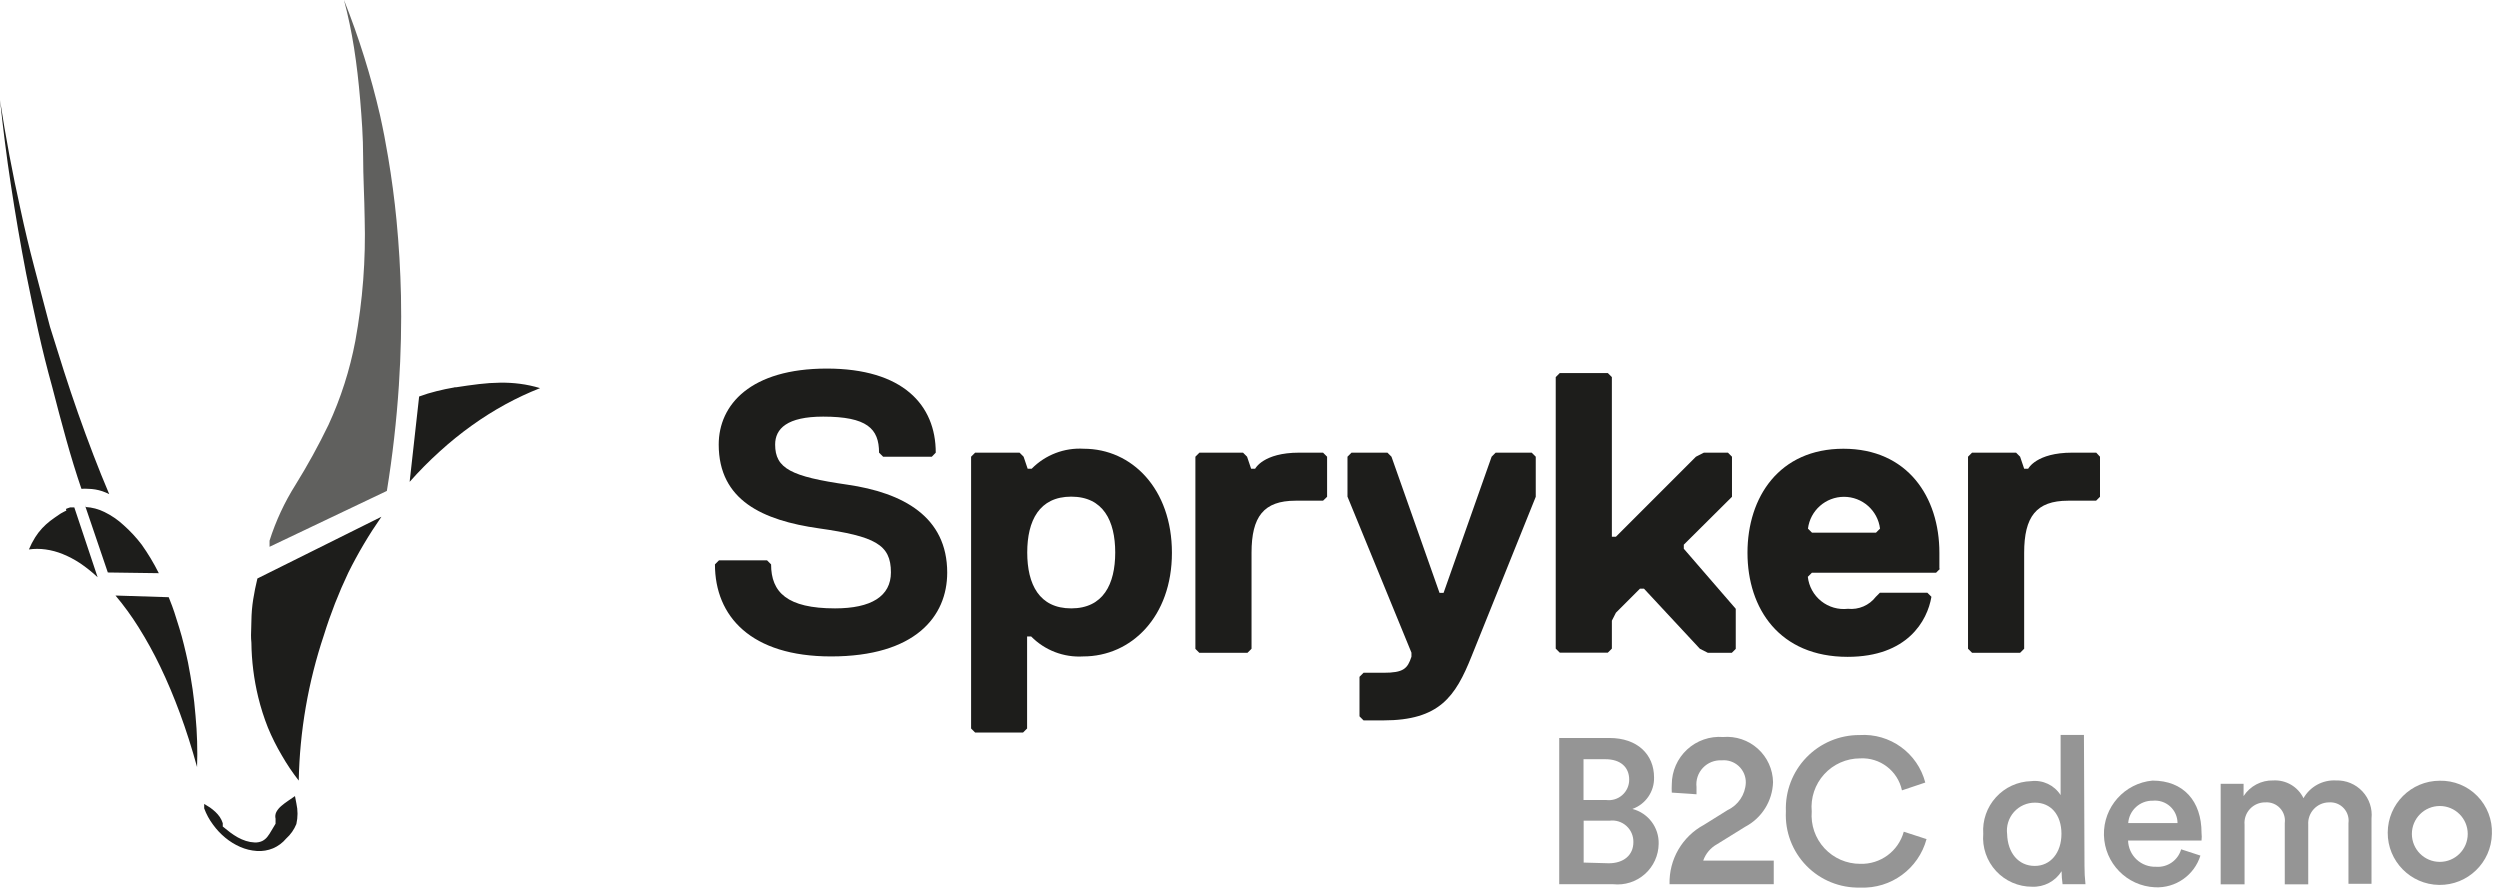 <svg width="179" height="64" viewBox="0 0 179 64" fill="none" xmlns="http://www.w3.org/2000/svg">
<path fill-rule="evenodd" clip-rule="evenodd" d="M0.35 10.16C0.223 9.147 0.107 8.147 0 7.16C0.4 9.787 0.89 12.4 1.47 15C1.757 16.347 2.083 17.717 2.45 19.11C2.817 20.503 3.193 21.933 3.58 23.4C3.913 24.473 4.247 25.533 4.58 26.58C5.22 28.58 5.923 30.58 6.69 32.58C7.05 33.52 7.427 34.453 7.82 35.38C7.658 35.299 7.491 35.229 7.32 35.17C6.997 35.063 6.66 35.005 6.32 35C6.157 34.987 5.993 34.987 5.83 35C5.45 33.887 5.087 32.707 4.74 31.46C4.393 30.213 4.06 28.963 3.74 27.71C3.373 26.39 3.04 25.057 2.74 23.71C2.44 22.363 2.15 20.987 1.87 19.58C1.463 17.473 1.1 15.36 0.78 13.24C0.62 12.2 0.477 11.173 0.35 10.16ZM6.125 36.301L6.08 36.17L6.11 36.3L6.125 36.301ZM6.125 36.301L7.72 40.99L11.37 41.04C11.014 40.325 10.603 39.64 10.14 38.99C9.756 38.486 9.324 38.02 8.85 37.6C8.442 37.221 7.98 36.905 7.48 36.66C7.057 36.45 6.596 36.328 6.125 36.301ZM4.75 36.56L4.62 36.62L4.49 36.69L4.36 36.76L4.24 36.84C4.02 36.987 3.803 37.14 3.59 37.3C3.387 37.458 3.196 37.632 3.02 37.82C2.833 38.02 2.666 38.238 2.52 38.47C2.346 38.747 2.196 39.038 2.07 39.34C2.465 39.285 2.865 39.285 3.26 39.34C3.682 39.398 4.095 39.509 4.49 39.67C4.927 39.848 5.346 40.069 5.74 40.33C6.182 40.63 6.6 40.965 6.99 41.33L5.32 36.33H5.17H5.02L4.87 36.38L4.72 36.44L4.75 36.56ZM21.12 57L20.64 57.33C20.469 57.443 20.306 57.567 20.15 57.7C20.004 57.82 19.882 57.966 19.79 58.13C19.711 58.281 19.69 58.455 19.73 58.62C19.726 58.65 19.726 58.68 19.73 58.71V58.8V58.89V58.98C19.62 59.15 19.52 59.32 19.43 59.48C19.346 59.634 19.248 59.782 19.14 59.92C19.04 60.046 18.914 60.148 18.77 60.22C18.601 60.296 18.415 60.33 18.23 60.32C18.019 60.311 17.811 60.274 17.61 60.21C17.409 60.146 17.215 60.062 17.03 59.96C16.839 59.852 16.655 59.732 16.48 59.6L15.95 59.18C15.956 59.16 15.956 59.139 15.95 59.12V59.06V59C15.945 58.98 15.945 58.96 15.95 58.94C15.9 58.785 15.829 58.636 15.74 58.5C15.647 58.366 15.54 58.242 15.42 58.13C15.3 58.018 15.174 57.914 15.04 57.82L14.62 57.56V57.64C14.616 57.666 14.616 57.693 14.62 57.72V57.8V57.88C14.773 58.295 14.985 58.686 15.25 59.04C15.501 59.39 15.797 59.706 16.13 59.98C16.454 60.249 16.814 60.471 17.2 60.64C17.577 60.805 17.979 60.904 18.39 60.93C18.786 60.958 19.183 60.892 19.55 60.74C19.914 60.584 20.236 60.344 20.49 60.04C20.809 59.753 21.059 59.398 21.22 59C21.331 58.513 21.331 58.007 21.22 57.52L21.12 57ZM8.27 42.64L8.271 42.641L8.23 42.64H8.27ZM8.271 42.641L12.08 42.76C12.108 42.831 12.136 42.902 12.163 42.972L12.163 42.972C12.275 43.256 12.384 43.533 12.48 43.83C12.6 44.2 12.72 44.58 12.84 44.97C12.96 45.36 13.07 45.76 13.17 46.17C13.27 46.58 13.37 47 13.46 47.43C13.58 48.07 13.7 48.71 13.79 49.35C13.877 49.95 13.947 50.583 14 51.25C14.115 52.47 14.152 53.696 14.11 54.92C13.737 53.56 13.33 52.283 12.89 51.09C12.45 49.897 11.98 48.78 11.48 47.74C11.014 46.768 10.493 45.823 9.92 44.91C9.424 44.116 8.873 43.358 8.271 42.641ZM32.53 27.74C32.097 27.813 31.67 27.903 31.25 28.01L30.63 28.18L30.01 28.39L29.33 34.5C30.012 33.73 30.736 32.999 31.5 32.31C32.227 31.649 32.991 31.032 33.79 30.46C34.559 29.909 35.36 29.404 36.19 28.95C36.992 28.512 37.82 28.125 38.67 27.79C38.199 27.647 37.718 27.544 37.23 27.48C36.756 27.419 36.278 27.392 35.8 27.4C35.299 27.406 34.798 27.44 34.3 27.5C33.747 27.567 33.197 27.643 32.65 27.73H32.54L32.53 27.74ZM18.43 41.42L27.31 37C26.423 38.273 25.631 39.61 24.94 41C24.251 42.45 23.666 43.947 23.19 45.48C22.066 48.839 21.459 52.349 21.39 55.89C20.944 55.32 20.539 54.718 20.18 54.09C19.799 53.448 19.465 52.78 19.18 52.09C18.9 51.383 18.669 50.658 18.49 49.92C18.18 48.643 18.015 47.334 18 46.02C17.96 45.647 17.973 45.309 17.987 44.971C17.993 44.802 18 44.633 18 44.46C18.007 43.927 18.05 43.41 18.13 42.91C18.21 42.41 18.31 41.913 18.43 41.42Z" fill="#1D1D1B"/>
<path opacity="0.7" fill-rule="evenodd" clip-rule="evenodd" d="M24.63 0C24.928 1.13 25.169 2.275 25.35 3.43C25.54 4.63 25.68 5.87 25.79 7.17C25.9 8.47 26 9.83 26 11.23C26 12.63 26.09 14.13 26.11 15.65C26.194 18.589 25.97 21.528 25.44 24.42C25.047 26.491 24.403 28.506 23.52 30.42C22.809 31.89 22.021 33.322 21.16 34.71C20.372 35.959 19.747 37.303 19.3 38.71V38.82V38.93V39.04V39.15L27.7 35.15C28.107 32.643 28.393 30.123 28.56 27.59C28.71 25.3 28.75 23.16 28.71 21.17C28.67 19.363 28.563 17.56 28.39 15.76C28.243 14.253 28.043 12.75 27.79 11.25C27.623 10.237 27.43 9.237 27.21 8.25C26.56 5.439 25.697 2.681 24.63 0Z" fill="#1D1D1B"/>
<path fill-rule="evenodd" clip-rule="evenodd" d="M59.5 47C53.77 47 51.19 44.13 51.19 40.41L51.48 40.12H54.92L55.21 40.41C55.21 42.41 56.36 43.56 59.79 43.56C62.37 43.56 63.79 42.7 63.79 40.98C63.79 38.98 62.64 38.4 58.63 37.83C54.62 37.26 51.46 35.83 51.46 31.83C51.46 28.97 53.75 26.39 59.2 26.39C64.65 26.39 67 29 67 32.41L66.72 32.7H63.23L62.94 32.41C62.94 30.69 62.08 29.83 58.94 29.83C56.36 29.83 55.5 30.69 55.5 31.83C55.5 33.55 56.65 34.12 60.66 34.7C64.67 35.28 67.82 37 67.82 41C67.82 44.15 65.52 47 59.5 47Z" fill="#1D1D1B"/>
<path fill-rule="evenodd" clip-rule="evenodd" d="M73.83 45.57C74.808 46.564 76.168 47.085 77.56 47C81 47 83.91 44.16 83.91 39.58C83.91 35 81.04 32.13 77.6 32.13C76.208 32.045 74.848 32.566 73.87 33.56H73.58L73.29 32.7L73 32.41H69.82L69.53 32.7V52.16L69.82 52.45H73.25L73.54 52.16V45.57H73.83ZM73.55 39.56C73.55 37.28 74.41 35.56 76.7 35.56C78.99 35.56 79.85 37.29 79.85 39.56C79.85 41.83 78.99 43.56 76.7 43.56C74.41 43.56 73.55 41.84 73.55 39.56Z" fill="#1D1D1B"/>
<path fill-rule="evenodd" clip-rule="evenodd" d="M122.28 46.74H124L124.28 46.46V43.59L120.56 39.29V39L124.01 35.57V32.7L123.72 32.41H122L121.43 32.7L115.7 38.43H115.41V27L115.12 26.71H111.68L111.39 27V46.44L111.68 46.73H115.12L115.41 46.44V44.44L115.7 43.87L117.42 42.15H117.71L121.71 46.45L122.28 46.74ZM94.73 35.85H92.76C90.47 35.85 89.61 37 89.61 39.58V46.45L89.32 46.74H85.87L85.59 46.46V32.7L85.88 32.41H89L89.29 32.7L89.58 33.56H89.87C89.87 33.56 90.44 32.41 93.02 32.41H94.73L95.02 32.7V35.57L94.73 35.85ZM105.36 47C104.21 49.87 103.07 51.58 99.05 51.58H97.63L97.34 51.29V48.46L97.63 48.17H99.06C100.49 48.17 100.78 47.88 101.06 47.02V46.73L96.48 35.56V32.7L96.77 32.41H99.34L99.63 32.7L103.07 42.45H103.36L106.8 32.7L107.09 32.41H109.67L109.96 32.7V35.57L105.36 47Z" fill="#1D1D1B"/>
<path fill-rule="evenodd" clip-rule="evenodd" d="M138.62 41.01L138.91 40.72L138.86 40.73V39.58C138.86 35.57 136.57 32.13 131.99 32.13C127.41 32.13 125.12 35.57 125.12 39.58C125.12 43.59 127.42 47.03 132.29 47.03C136.57 47.03 138 44.45 138.29 42.73L138 42.44H134.6L134.31 42.73C133.838 43.345 133.081 43.67 132.31 43.59C131.626 43.669 130.938 43.471 130.399 43.041C129.861 42.612 129.515 41.985 129.44 41.3L129.73 41.01H138.62ZM132.03 35.572C133.342 35.572 134.448 36.549 134.61 37.85L134.32 38.14H129.74L129.45 37.85C129.612 36.549 130.719 35.572 132.03 35.572Z" fill="#1D1D1B"/>
<path fill-rule="evenodd" clip-rule="evenodd" d="M150.08 35.85H148.08C145.79 35.85 144.93 37 144.93 39.58V46.45L144.64 46.74H141.2L140.91 46.45V32.7L141.2 32.41H144.35L144.64 32.7L144.93 33.56H145.22C145.22 33.56 145.79 32.41 148.37 32.41H150.09L150.36 32.7V35.57L150.08 35.85Z" fill="#1D1D1B"/>
<path fill-rule="evenodd" clip-rule="evenodd" d="M115.24 52.84C117.24 52.84 118.43 54.02 118.43 55.66C118.458 56.67 117.832 57.582 116.88 57.92C118.013 58.213 118.793 59.25 118.76 60.42C118.75 61.248 118.392 62.033 117.774 62.583C117.155 63.133 116.333 63.397 115.51 63.31H111.64V52.84H115.24ZM115 57.28C115.419 57.335 115.841 57.206 116.157 56.926C116.474 56.646 116.653 56.242 116.65 55.82C116.65 54.93 116.03 54.36 114.95 54.36H113.38V57.28H115ZM116.95 60.3C116.95 61.23 116.25 61.81 115.19 61.81L113.39 61.76V58.76H115.25C115.687 58.704 116.127 58.843 116.454 59.139C116.781 59.435 116.962 59.859 116.95 60.3Z" fill="#959595"/>
<path fill-rule="evenodd" clip-rule="evenodd" d="M119.7 56.75C119.689 56.553 119.689 56.356 119.7 56.16C119.703 55.212 120.1 54.308 120.796 53.665C121.492 53.022 122.425 52.698 123.37 52.77C124.28 52.692 125.182 52.996 125.861 53.608C126.54 54.22 126.934 55.086 126.95 56C126.912 57.35 126.147 58.574 124.95 59.2L122.95 60.44C122.482 60.696 122.125 61.116 121.95 61.62H127V63.31H119.54C119.491 61.542 120.443 59.898 122 59.06L123.7 58C124.461 57.641 124.962 56.891 125 56.05C125.011 55.598 124.827 55.164 124.497 54.856C124.166 54.548 123.72 54.397 123.27 54.44C122.765 54.413 122.274 54.61 121.927 54.978C121.581 55.346 121.413 55.848 121.47 56.35C121.47 56.51 121.47 56.7 121.47 56.87L119.7 56.75Z" fill="#959595"/>
<path fill-rule="evenodd" clip-rule="evenodd" d="M127.87 58.09C127.813 56.658 128.343 55.265 129.338 54.234C130.333 53.203 131.707 52.623 133.14 52.63C135.322 52.487 137.298 53.914 137.85 56.03L136.18 56.59C135.881 55.191 134.608 54.219 133.18 54.3C132.202 54.301 131.27 54.714 130.612 55.437C129.954 56.16 129.63 57.126 129.72 58.1C129.642 59.068 129.972 60.024 130.632 60.737C131.291 61.449 132.219 61.853 133.19 61.85C134.637 61.897 135.927 60.946 136.31 59.55L137.94 60.08C137.366 62.203 135.397 63.645 133.2 63.55C131.751 63.591 130.351 63.025 129.339 61.987C128.327 60.95 127.794 59.537 127.87 58.09Z" fill="#959595"/>
<path fill-rule="evenodd" clip-rule="evenodd" d="M149.32 63.31C149.272 62.875 149.248 62.438 149.25 62L149.21 52.62H147.54V56.93C147.088 56.218 146.267 55.829 145.43 55.93C144.468 55.955 143.558 56.371 142.911 57.083C142.263 57.795 141.934 58.74 142 59.7C141.919 60.677 142.251 61.644 142.917 62.365C143.582 63.085 144.519 63.493 145.5 63.49C146.352 63.526 147.157 63.103 147.61 62.38C147.612 62.691 147.636 63.002 147.68 63.31H149.32ZM147.6 59.7C147.6 61.07 146.81 62 145.69 62C144.52 62 143.75 61.07 143.71 59.72C143.638 59.148 143.816 58.572 144.199 58.141C144.582 57.71 145.133 57.465 145.71 57.47C146.83 57.47 147.6 58.33 147.6 59.7Z" fill="#959595"/>
<path fill-rule="evenodd" clip-rule="evenodd" d="M154.3 63.53C155.774 63.602 157.11 62.669 157.55 61.26L156.17 60.81C155.944 61.602 155.191 62.125 154.37 62.06C153.855 62.079 153.353 61.891 152.977 61.538C152.602 61.184 152.383 60.696 152.37 60.18H157.63C157.65 59.997 157.65 59.813 157.63 59.63C157.63 57.35 156.33 55.89 154.12 55.89C152.115 56.075 150.595 57.781 150.642 59.794C150.69 61.807 152.288 63.44 154.3 63.53ZM155.38 57.738C155.717 58.042 155.909 58.475 155.91 58.93H152.38C152.449 58.014 153.222 57.312 154.14 57.33C154.592 57.285 155.042 57.433 155.38 57.738Z" fill="#959595"/>
<path fill-rule="evenodd" clip-rule="evenodd" d="M159 63.32V56.12H160.64V57C161.105 56.28 161.913 55.855 162.77 55.88C163.68 55.829 164.532 56.33 164.93 57.15C165.403 56.319 166.305 55.827 167.26 55.88C167.975 55.856 168.665 56.142 169.152 56.666C169.639 57.19 169.876 57.899 169.8 58.61V63.28H168.15V58.93C168.202 58.54 168.076 58.147 167.806 57.86C167.537 57.573 167.153 57.422 166.76 57.45C166.346 57.452 165.951 57.625 165.669 57.928C165.387 58.231 165.242 58.637 165.27 59.05V63.32H163.59V58.93C163.642 58.54 163.516 58.147 163.246 57.86C162.977 57.573 162.593 57.422 162.2 57.45C161.783 57.443 161.383 57.613 161.098 57.918C160.814 58.223 160.673 58.635 160.71 59.05V63.32H159Z" fill="#959595"/>
<path fill-rule="evenodd" clip-rule="evenodd" d="M174.641 63.36C176.689 63.387 178.376 61.758 178.42 59.71C178.462 58.7 178.083 57.717 177.375 56.995C176.666 56.273 175.691 55.877 174.68 55.9C172.632 55.906 170.971 57.562 170.961 59.611C170.95 61.659 172.593 63.332 174.641 63.36ZM174.69 57.71C175.794 57.71 176.69 58.605 176.69 59.71C176.69 60.815 175.794 61.71 174.69 61.71C173.585 61.71 172.69 60.815 172.69 59.71C172.69 58.605 173.585 57.71 174.69 57.71Z" fill="#959595"/>
</svg>
